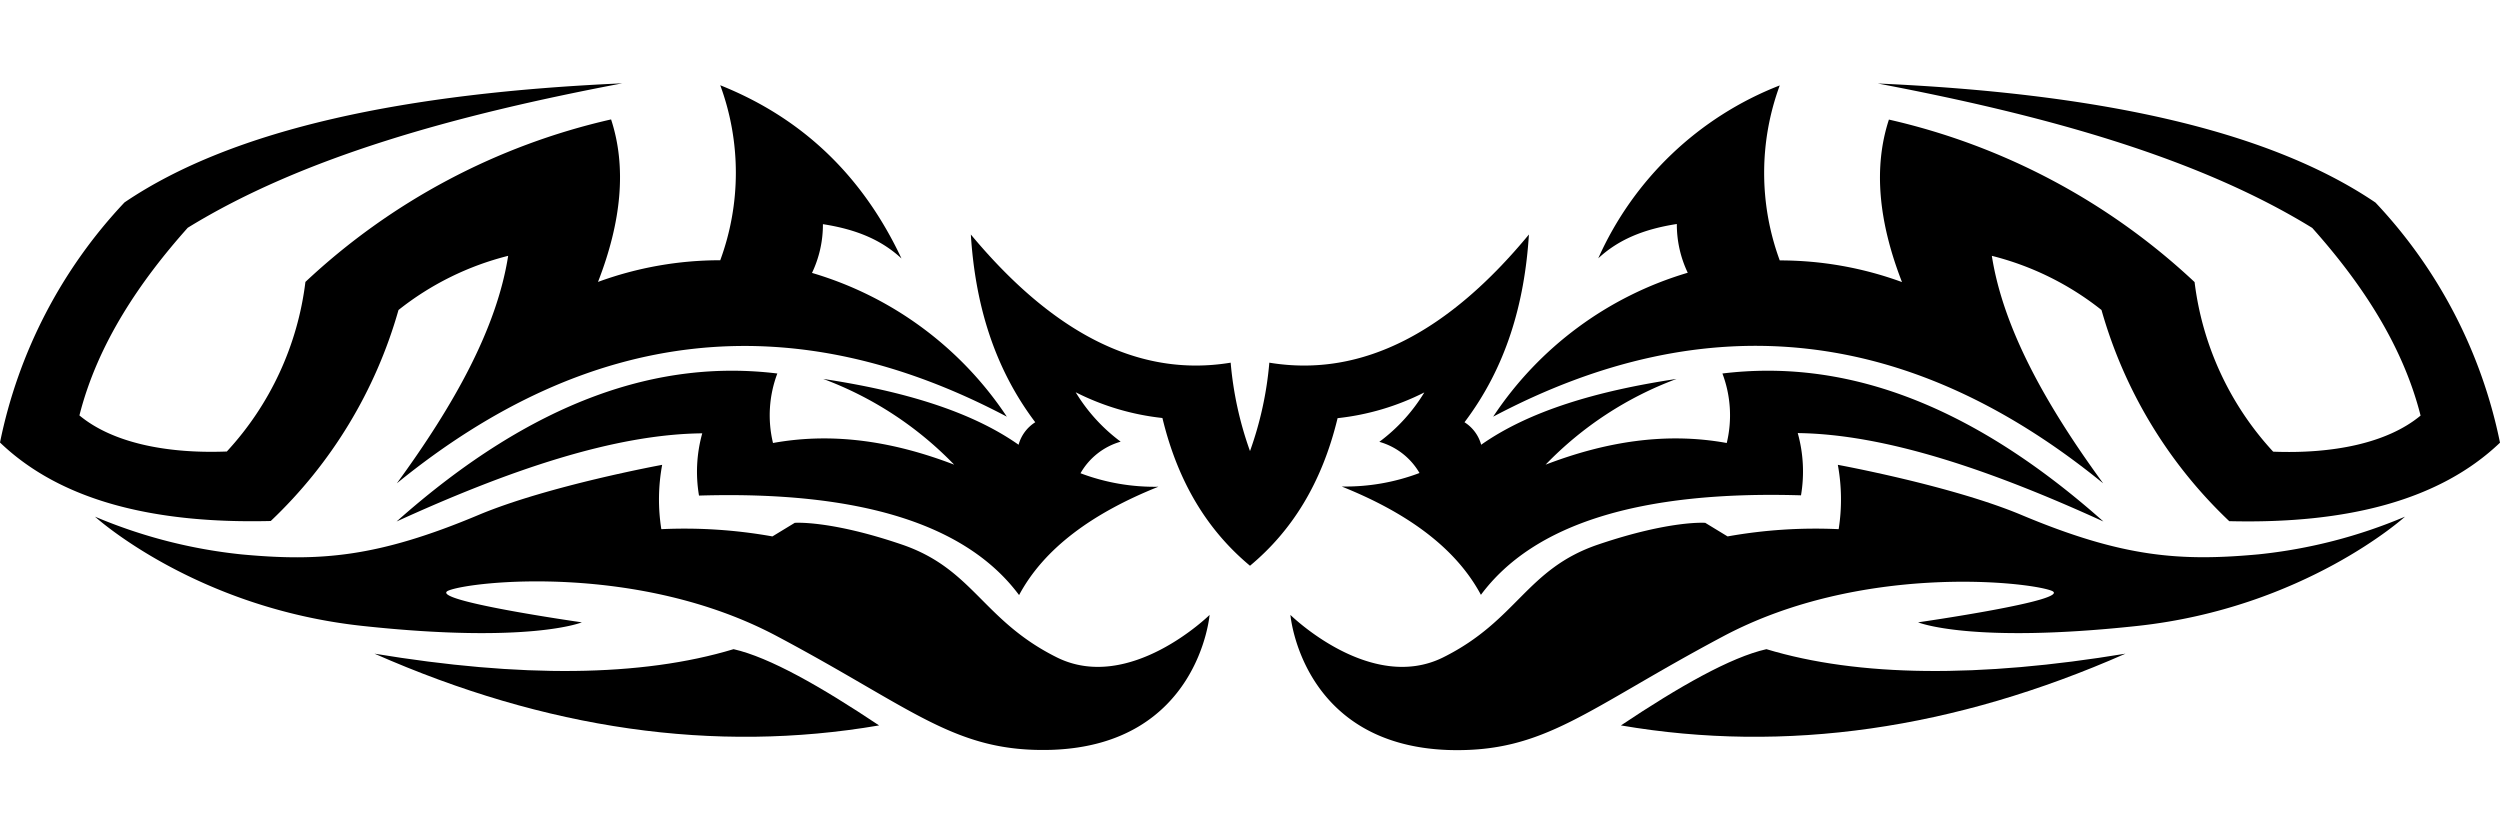 <svg id="Layer_1" data-name="Layer 1" xmlns="http://www.w3.org/2000/svg" viewBox="0 0 300 100"><path d="M150,54.13a41.91,41.91,0,0,1-2.32-10.61c-11.32,1.87-21.63-3.91-31.18-15.38.52,8.27,2.74,15.92,7.73,22.53a4.64,4.64,0,0,0-2,2.7c-5.8-4.08-14-6.47-23.45-7.9a42.42,42.42,0,0,1,15.72,10.29c-7.19-2.76-14.43-3.93-21.74-2.6a14.22,14.22,0,0,1,.52-8.34C79.19,43.1,64.11,47.9,47.59,62.58,61.16,56.38,73.76,52.1,84.27,52a17.15,17.15,0,0,0-.39,7.47c19.33-.58,32.09,3.44,38.41,11.94,3-5.61,8.8-9.83,16.71-13a25.11,25.11,0,0,1-9.34-1.62A8.13,8.13,0,0,1,134.48,53a20.8,20.8,0,0,1-5.4-5.93,30.14,30.14,0,0,0,10.41,3.09C141.38,58,145,63.73,150,67.89c5-4.16,8.62-9.88,10.51-17.71a30.14,30.14,0,0,0,10.41-3.09,20.8,20.8,0,0,1-5.4,5.93,8.13,8.13,0,0,1,4.82,3.74A25.11,25.11,0,0,1,161,58.38c7.91,3.17,13.71,7.39,16.71,13,6.32-8.5,19.08-12.52,38.41-11.94a17.15,17.15,0,0,0-.39-7.47c10.51.13,23.11,4.41,36.68,10.61-16.52-14.68-31.6-19.48-45.72-17.76a14.22,14.22,0,0,1,.52,8.34c-7.31-1.33-14.55-.16-21.74,2.6a42.33,42.33,0,0,1,15.72-10.29c-9.5,1.43-17.65,3.82-23.45,7.9a4.64,4.64,0,0,0-2-2.7c5-6.61,7.21-14.26,7.73-22.53C174,39.61,163.64,45.39,152.32,43.52A41.91,41.91,0,0,1,150,54.13Z"/><path d="M179.18,50c25.74-13.62,50.12-10.81,73.2,8-6.89-9.43-12-18.61-13.36-27.3a34.78,34.78,0,0,1,13.16,6.5,55.84,55.84,0,0,0,15.33,25.34c14.24.35,25.3-2.55,32.49-9.42a59.15,59.15,0,0,0-14.94-28.81c-13.18-8.93-34-13.15-59.73-14.29,20,3.79,38.36,8.85,52.14,17.33,5.65,6.33,10.8,13.83,13,22.52-4,3.32-10.55,4.61-17.69,4.33a36.52,36.52,0,0,1-9.43-20.35,79.32,79.32,0,0,0-36.68-19.5c-1.89,5.77-1.23,12.31,1.57,19.5a42.6,42.6,0,0,0-14.67-2.6,30.38,30.38,0,0,1,0-21A39.57,39.57,0,0,0,191.79,31c2.38-2.21,5.37-3.49,9.43-4.12a13.46,13.46,0,0,0,1.31,5.85A42.44,42.44,0,0,0,179.18,50Z"/><path d="M154.85,73.79s9.6,9.44,18.34,5.09c8.91-4.44,9.95-10.61,18.6-13.54s12.84-2.6,12.84-2.6l2.68,1.63a59.91,59.91,0,0,1,13.33-.87,23,23,0,0,0-.1-7.72s13.64,2.5,22,6c12.19,5.12,19.06,5.61,28.5,4.74A61.14,61.14,0,0,0,288.6,62s-12.05,10.94-32.1,13.11-26.33-.43-26.33-.43,18.87-2.71,16-3.8-22.86-3.3-39.37,5.47-21.39,14-33,13.65C156.16,89.38,154.85,73.79,154.85,73.79Z"/><path d="M194.51,87.05c19.79,3.39,40,.45,60.55-8.61-17.53,2.9-32,2.81-43.09-.54C207.66,78.88,201.52,82.37,194.51,87.05Z"/><path d="M120.82,50C95.08,36.4,70.7,39.21,47.62,58c6.89-9.43,12-18.61,13.36-27.3a34.78,34.78,0,0,0-13.16,6.5A55.84,55.84,0,0,1,32.49,62.52C18.24,62.87,7.19,60,0,53.1A59.15,59.15,0,0,1,14.94,24.29c13.18-8.93,34-13.15,59.73-14.29-20,3.79-38.36,8.85-52.14,17.33-5.65,6.33-10.8,13.83-13,22.52,4,3.32,10.55,4.61,17.69,4.33a36.52,36.52,0,0,0,9.43-20.35,79.32,79.32,0,0,1,36.68-19.5c1.89,5.77,1.23,12.31-1.57,19.5a42.6,42.6,0,0,1,14.67-2.6,30.38,30.38,0,0,0,0-21c10,4,17.15,11,21.75,20.79-2.38-2.21-5.37-3.49-9.43-4.12a13.46,13.46,0,0,1-1.31,5.85A42.44,42.44,0,0,1,120.82,50Z"/><path d="M145.15,73.79s-9.6,9.44-18.34,5.09c-8.91-4.44-10-10.61-18.6-13.54s-12.84-2.6-12.84-2.6l-2.68,1.63a59.91,59.91,0,0,0-13.33-.87,22.75,22.75,0,0,1,.1-7.72s-13.64,2.5-22,6C45.26,66.91,38.38,67.4,29,66.53A61.14,61.14,0,0,1,11.4,62s12,10.94,32.09,13.11,26.33-.43,26.33-.43S51,72,53.84,70.86s22.86-3.3,39.37,5.47,21.39,14,33,13.65C143.84,89.38,145.15,73.79,145.15,73.79Z"/><path d="M105.49,87.05c-19.79,3.39-40,.45-60.55-8.61,17.53,2.9,32,2.81,43.09-.54C92.34,78.88,98.48,82.37,105.49,87.05Z"/></svg>